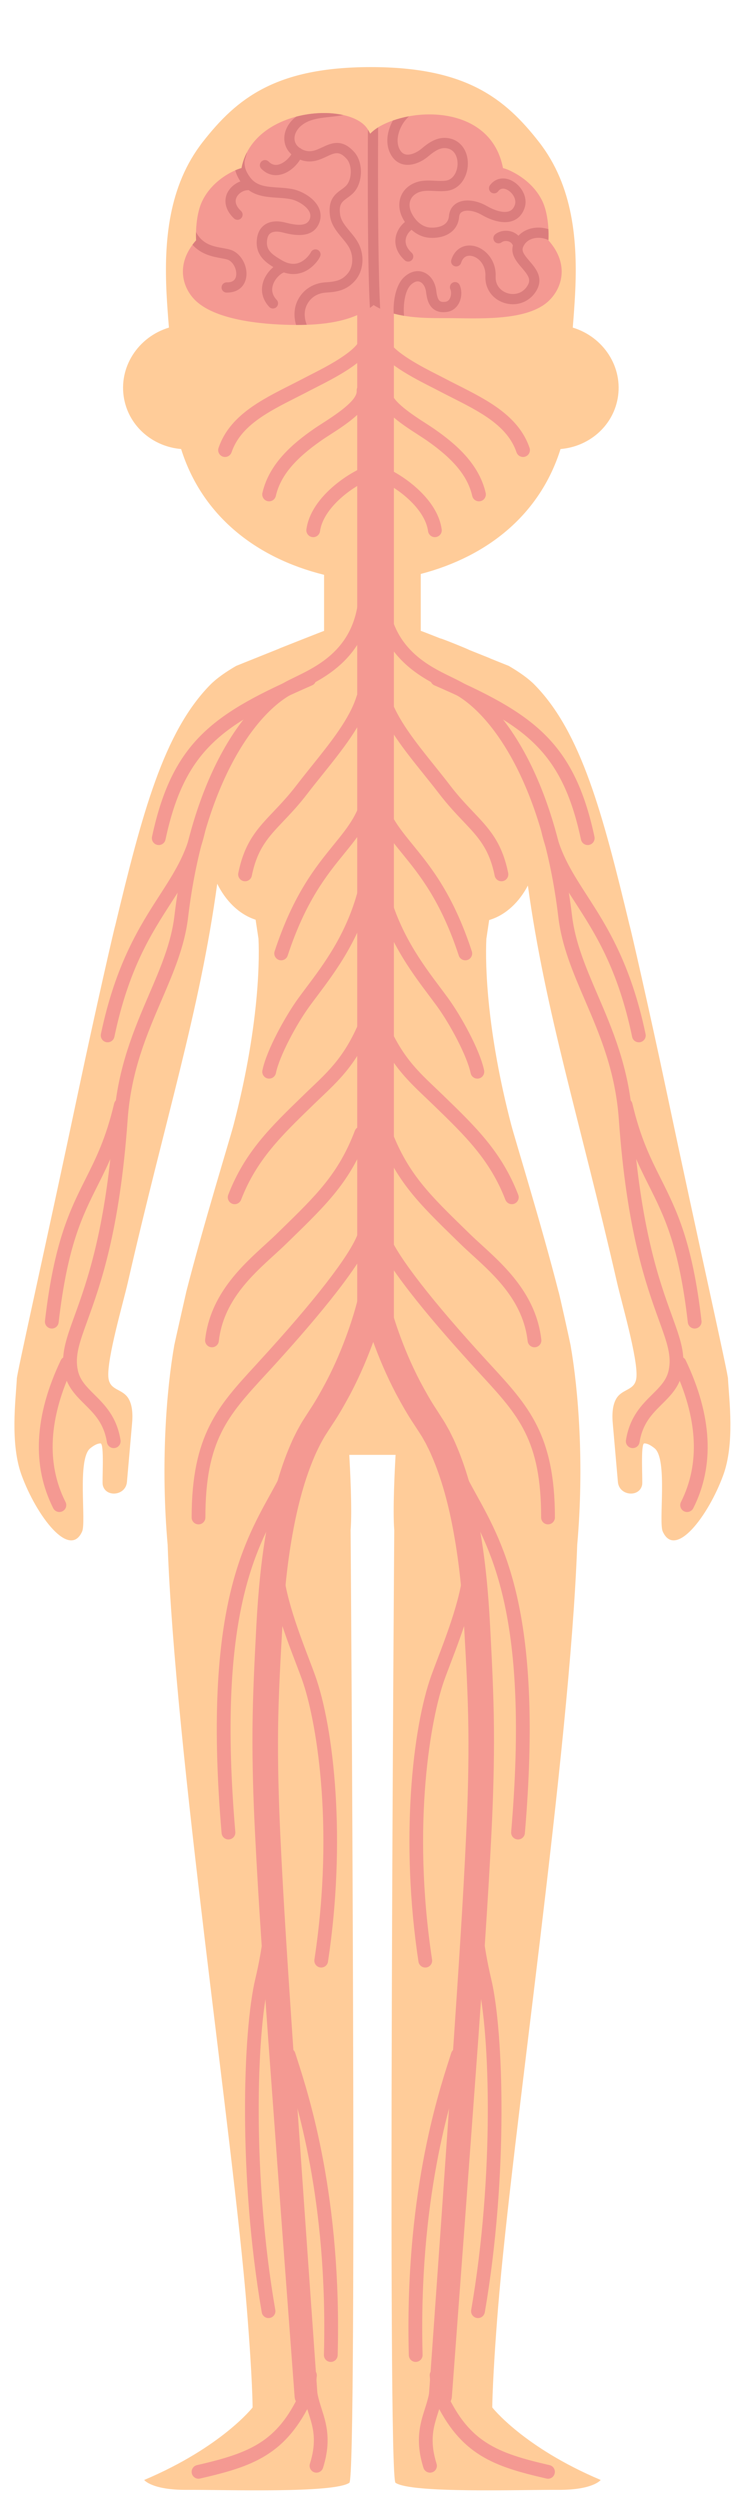 <?xml version="1.0" encoding="UTF-8"?>
<!DOCTYPE svg PUBLIC "-//W3C//DTD SVG 1.1//EN" "http://www.w3.org/Graphics/SVG/1.1/DTD/svg11.dtd">
<!-- Creator: CorelDRAW -->
<svg xmlns="http://www.w3.org/2000/svg" xml:space="preserve" width="64mm" height="214mm" style="shape-rendering:geometricPrecision; text-rendering:geometricPrecision; image-rendering:optimizeQuality; fill-rule:evenodd; clip-rule:evenodd"
viewBox="0 0 64 214"
 xmlns:xlink="http://www.w3.org/1999/xlink">
 <defs>
  <style type="text/css">
   <![CDATA[
    .fil2 {fill:#DB7D7D}
    .fil1 {fill:#F49992}
    .fil0 {fill:#FFCC99}
   ]]>
  </style>
 </defs>
 <g id="Layer_x0020_1">
  <path class="fil0" d="M62.371 118.035c0.092,-0.067 -2.558,-11.794 -5.281,-24.69 -1.446,-6.839 -3.115,-14.116 -3.143,-14.105 -2.304,-9.579 -4.142,-16.556 -8.153,-20.633 -0.522,-0.533 -1.312,-1.087 -2.208,-1.609 0,0 -0.667,-0.269 -1.605,-0.644 0.004,-0.002 0.004,-0.005 0.004,-0.007 -0.543,-0.217 -1.171,-0.469 -1.813,-0.726 -0.021,-0.042 -2.452,-1.022 -2.42,-0.964 -0.97,-0.384 -1.676,-0.659 -1.704,-0.657l0 -4.871c5.789,-1.511 10.234,-5.137 11.977,-10.694 2.396,-0.198 4.441,-1.903 4.89,-4.298 0.501,-2.689 -1.192,-5.294 -3.842,-6.096 0.085,-1.037 0.155,-2.009 0.198,-2.853 0.233,-4.535 -0.155,-9.271 -3.09,-13.03 -2.931,-3.757 -6.287,-6.415 -14.407,-6.415 -8.124,0 -11.476,2.658 -14.408,6.415 -2.935,3.759 -3.325,8.495 -3.093,13.03 0.043,0.844 0.115,1.817 0.2,2.853 -2.653,0.802 -4.343,3.407 -3.842,6.096 0.447,2.396 2.493,4.1 4.886,4.298 1.774,5.645 6.329,9.299 12.248,10.767l0 4.799c-0.025,-0.002 -3.775,1.481 -3.824,1.502 0,0.002 0,0.005 0.004,0.007 -1.87,0.746 -3.715,1.49 -3.715,1.49 -0.899,0.522 -1.686,1.076 -2.212,1.609 -4.01,4.076 -5.847,11.054 -8.151,20.633 -0.028,-0.011 -1.697,7.266 -3.142,14.105 -2.724,12.896 -5.372,24.622 -5.283,24.69 -0.099,1.806 -0.584,5.53 0.408,8.236 1.281,3.488 4.107,7.21 5.185,4.821 0.372,-0.827 -0.444,-6.203 0.696,-7.125 0.324,-0.259 0.623,-0.423 0.883,-0.418 0.337,0.006 0.122,3.213 0.186,3.541 0.213,1.108 1.969,0.964 2.076,-0.242l0.434 -4.952c0.075,-0.748 0.074,-1.829 -0.481,-2.426 -0.574,-0.619 -1.467,-0.531 -1.546,-1.613 -0.116,-1.608 1.277,-6.37 1.664,-8.062 3.244,-14.17 6.161,-23.187 7.664,-34.15 0.699,1.413 1.827,2.606 3.288,3.077l0.247 1.627c0.113,2.383 -0.071,8.015 -2.127,15.909 -0.324,1.243 -2.6,8.601 -4.053,14.283 0,0 -1.002,4.417 -1.03,4.579 -0.69,3.908 -1.173,10.287 -0.573,17.111 0.643,17.843 5.579,50.422 6.785,65.375 0.494,6.103 0.494,8.46 0.494,8.46 0,0 -2.649,3.402 -9.289,6.208 0,0 0.649,0.865 3.645,0.846 3.274,-0.019 12.587,0.309 13.935,-0.606 0.699,-0.473 0.106,-81.55 0.106,-81.55 0.141,-1.691 -0.053,-5.37 -0.113,-6.432 0.011,-0.002 0.018,-0 0.028,-0.003l2.441 0 0.667 0 0.829 0c-0.06,1.058 -0.254,4.742 -0.113,6.435 0,0 -0.593,81.077 0.106,81.55 1.348,0.915 10.661,0.587 13.938,0.606 2.995,0.019 3.644,-0.846 3.644,-0.846 -6.643,-2.806 -9.289,-6.208 -9.289,-6.208 0,0 0,-2.357 0.49,-8.46 1.21,-14.953 6.142,-47.532 6.787,-65.375 0.6,-6.824 0.116,-13.203 -0.575,-17.111 -0.025,-0.157 -0.995,-4.567 -1.027,-4.561 -1.45,-5.684 -3.732,-13.057 -4.057,-14.302 -2.057,-7.894 -2.24,-13.526 -2.124,-15.909l0.24 -1.598c1.454,-0.432 2.593,-1.575 3.316,-2.952 1.506,10.893 4.413,19.893 7.641,33.996 0.388,1.691 1.778,6.454 1.662,8.062 -0.078,1.081 -0.97,0.994 -1.545,1.613 -0.554,0.597 -0.554,1.679 -0.48,2.426l0.434 4.952c0.106,1.206 1.863,1.351 2.078,0.242 0.06,-0.328 -0.152,-3.535 0.183,-3.541 0.261,-0.005 0.561,0.159 0.882,0.418 1.14,0.922 0.325,6.298 0.699,7.125 1.076,2.389 3.905,-1.333 5.182,-4.821 0.995,-2.705 0.508,-6.429 0.409,-8.236z"/>
  <path class="fil0" d="M49.001 115.12c-0.014,0 -0.025,0 -0.025,0 0.014,0 0.018,0 0.025,0z"/>
  <path class="fil0" d="M49.001 115.12c0.018,-0 0.025,-0 0,0l0 0z"/>
  <path class="fil0" d="M14.933 115.12c0,0 -0.014,0 -0.025,0 0.007,0 0.011,0 0.025,0z"/>
  <path class="fil0" d="M14.909 115.12c-0.028,-0 -0.018,-0 -0,0l0 0z"/>
  <path class="fil1" d="M32.174 114.848c-0.868,0 -1.57,-0.703 -1.57,-1.571l0 -96.385c0,-0.868 0.702,-1.571 1.57,-1.571 0.868,-0 1.573,0.703 1.573,1.571l0 96.385c0,0.868 -0.706,1.571 -1.573,1.571z"/>
  <path class="fil1" d="M46.987 20.572c0,0 0.138,-2.041 -0.554,-3.425 -1.051,-2.09 -3.337,-2.801 -3.337,-2.751 -0.998,-5.252 -7.415,-5.323 -10.537,-3.593 -0.321,0.177 -0.6,0.393 -0.843,0.642 -0.063,-0.117 -0.123,-0.236 -0.194,-0.351 -1.443,-2.453 -9.828,-1.95 -10.83,3.301 0,-0.05 -2.286,0.66 -3.334,2.751 -0.695,1.383 -0.554,3.425 -0.554,3.425 -1.863,2.088 -1.15,4.25 0.138,5.327 1.951,1.632 6.085,1.917 8.537,1.917 1.891,-0 4.752,-0.194 6.534,-1.705 1.789,1.169 4.487,1.121 6.297,1.121 2.452,0 6.586,0.3 8.541,-1.332 1.288,-1.078 2,-3.239 0.138,-5.327z"/>
  <path class="fil2" d="M18.934 22.101c0.265,0.046 0.511,0.09 0.642,0.154 0.452,0.215 0.762,0.902 0.642,1.411 -0.081,0.346 -0.346,0.515 -0.79,0.502 -0.243,0.001 -0.441,0.189 -0.445,0.43 -0.007,0.242 0.187,0.442 0.427,0.446 0.018,0 0.028,0 0.046,0 0.836,0 1.439,-0.438 1.612,-1.177 0.219,-0.91 -0.293,-2.01 -1.111,-2.404 -0.24,-0.116 -0.533,-0.167 -0.868,-0.227 -0.822,-0.145 -1.739,-0.311 -2.297,-1.374 -0.011,0.425 0.011,0.707 0.011,0.707 -0.116,0.127 -0.219,0.255 -0.314,0.382 0.762,0.846 1.771,1.028 2.445,1.147z"/>
  <path class="fil2" d="M19.424 16.633c-0.265,0.687 -0.039,1.439 0.624,2.063 0.081,0.08 0.191,0.119 0.3,0.119 0.117,-0 0.233,-0.046 0.318,-0.138 0.166,-0.176 0.159,-0.453 -0.018,-0.619 -0.279,-0.263 -0.579,-0.669 -0.406,-1.108 0.159,-0.406 0.621,-0.662 0.96,-0.667 0.032,-0 0.064,-0.005 0.095,-0.012 0.734,0.539 1.64,0.6 2.459,0.654 0.413,0.027 0.797,0.052 1.168,0.128 0.55,0.114 1.309,0.551 1.573,1.058 0.117,0.23 0.127,0.446 0.025,0.68 -0.272,0.624 -1.175,0.49 -2.106,0.253 -0.681,-0.172 -1.27,-0.111 -1.708,0.176 -0.367,0.242 -0.603,0.633 -0.681,1.131 -0.219,1.377 0.631,2.046 1.393,2.512 -0.36,0.297 -0.691,0.724 -0.861,1.23 -0.258,0.774 -0.078,1.546 0.504,2.174 0.085,0.093 0.205,0.14 0.321,0.14 0.106,-0 0.215,-0.039 0.296,-0.117 0.18,-0.165 0.191,-0.441 0.025,-0.619 -0.367,-0.393 -0.473,-0.831 -0.314,-1.3 0.191,-0.573 0.684,-0.968 0.935,-1.051 0.289,0.098 0.557,0.139 0.804,0.139 0.473,-0.001 0.864,-0.146 1.161,-0.314 0.649,-0.371 1.175,-1.09 1.175,-1.362 0,-0.242 -0.194,-0.438 -0.437,-0.438 -0.183,0 -0.339,0.111 -0.406,0.269 -0.088,0.165 -0.494,0.737 -1.101,0.914 -0.423,0.124 -0.885,0.039 -1.379,-0.251 -0.868,-0.513 -1.397,-0.873 -1.252,-1.788 0.042,-0.256 0.138,-0.431 0.3,-0.536 0.222,-0.147 0.582,-0.168 1.009,-0.059 0.755,0.191 2.519,0.639 3.126,-0.753 0.205,-0.475 0.187,-0.971 -0.053,-1.433 -0.451,-0.874 -1.549,-1.383 -2.173,-1.512 -0.427,-0.089 -0.864,-0.117 -1.288,-0.145 -0.984,-0.064 -1.831,-0.12 -2.388,-0.875 -0.356,-0.486 -0.49,-0.861 -0.473,-1.339 0.004,-0.088 0.067,-0.292 0.109,-0.427 0.039,-0.124 0.078,-0.25 0.095,-0.369 -0.211,0.411 -0.37,0.863 -0.466,1.357 0,-0.016 -0.212,0.041 -0.533,0.182 0.085,0.316 0.226,0.623 0.441,0.946 -0.518,0.192 -0.977,0.606 -1.175,1.109z"/>
  <path class="fil2" d="M26.349 25.991c0.325,-0.569 0.889,-0.906 1.587,-0.947 0.91,-0.054 1.785,-0.177 2.533,-1.078 0.649,-0.781 0.772,-1.987 0.307,-3.003 -0.201,-0.437 -0.508,-0.807 -0.808,-1.165 -0.392,-0.469 -0.758,-0.911 -0.829,-1.437 -0.12,-0.887 0.159,-1.088 0.617,-1.422 0.18,-0.13 0.385,-0.277 0.564,-0.474 0.783,-0.863 0.808,-2.559 0.053,-3.424 -1.072,-1.223 -2.011,-0.785 -2.766,-0.431 -0.561,0.261 -1.041,0.486 -1.662,0.206 -0.039,-0.018 -0.074,-0.037 -0.113,-0.056 -0.042,-0.043 -0.095,-0.079 -0.155,-0.102 -0.003,-0.002 -0.007,-0.002 -0.011,-0.003 -0.236,-0.171 -0.381,-0.392 -0.423,-0.651 -0.063,-0.4 0.123,-0.845 0.501,-1.191 0.667,-0.607 1.591,-0.706 2.572,-0.811 0.367,-0.04 0.741,-0.081 1.104,-0.152 -1.171,-0.263 -2.635,-0.234 -4.032,0.133 -0.077,0.059 -0.159,0.116 -0.233,0.184 -0.596,0.545 -0.885,1.283 -0.776,1.974 0.067,0.416 0.268,0.78 0.586,1.068 -0.25,0.395 -0.691,0.788 -1.132,0.885 -0.307,0.067 -0.575,-0.019 -0.818,-0.264 -0.173,-0.172 -0.448,-0.172 -0.621,-0.001 -0.173,0.171 -0.173,0.448 0,0.62 0.36,0.36 0.78,0.545 1.235,0.545 0.131,0 0.261,-0.015 0.392,-0.044 0.716,-0.156 1.337,-0.716 1.69,-1.284 0.928,0.361 1.669,0.018 2.268,-0.263 0.706,-0.331 1.097,-0.514 1.736,0.214 0.469,0.537 0.448,1.718 -0.042,2.257 -0.12,0.13 -0.268,0.239 -0.427,0.353 -0.518,0.375 -1.164,0.842 -0.974,2.248 0.102,0.776 0.593,1.363 1.023,1.881 0.275,0.328 0.533,0.639 0.684,0.969 0.325,0.705 0.251,1.56 -0.183,2.078 -0.483,0.581 -0.998,0.709 -1.909,0.763 -0.988,0.059 -1.827,0.563 -2.3,1.385 -0.423,0.737 -0.43,1.533 -0.222,2.26 0.039,0 0.078,0.001 0.113,0.001 0.251,-0 0.519,-0.004 0.801,-0.013 -0.19,-0.508 -0.296,-1.18 0.07,-1.811z"/>
  <path class="fil2" d="M32.396 10.908c-0.251,0.156 -0.48,0.333 -0.681,0.538 -0.063,-0.117 -0.123,-0.236 -0.194,-0.351 0,-0.001 0,-0.002 0,-0.004 -0.025,4.907 -0.018,11.782 0.169,15.268 0.109,-0.079 0.219,-0.161 0.321,-0.249 0.176,0.116 0.367,0.217 0.561,0.311 -0.148,-2.71 -0.212,-8.134 -0.176,-15.513z"/>
  <path class="fil2" d="M33.525 13.298c0.265,0.438 0.649,0.712 1.115,0.79 0.741,0.124 1.531,-0.27 2.021,-0.68 0.695,-0.58 1.185,-0.86 1.778,-0.677 0.589,0.182 0.804,0.847 0.758,1.426 -0.046,0.588 -0.378,1.221 -1.002,1.306 -0.293,0.04 -0.607,0.025 -0.938,0.008 -0.586,-0.03 -1.249,-0.063 -1.88,0.251 -0.525,0.26 -0.893,0.669 -1.065,1.183 -0.18,0.544 -0.12,1.163 0.173,1.743 0.064,0.124 0.131,0.242 0.205,0.355 -0.459,0.377 -0.755,0.9 -0.808,1.452 -0.046,0.461 0.057,1.152 0.794,1.823 0.085,0.076 0.191,0.114 0.293,0.114 0.12,0 0.24,-0.048 0.325,-0.143 0.166,-0.178 0.152,-0.456 -0.028,-0.618 -0.37,-0.339 -0.547,-0.717 -0.512,-1.094 0.032,-0.325 0.215,-0.638 0.504,-0.869 0.459,0.414 1.009,0.66 1.591,0.688 0.06,0.003 0.123,0.005 0.183,0.005 1.312,0 2.208,-0.69 2.304,-1.793 0.025,-0.283 0.162,-0.388 0.268,-0.441 0.374,-0.196 1.065,-0.084 1.679,0.272 0.469,0.273 1.672,0.868 2.653,0.501 0.473,-0.175 0.818,-0.55 1.002,-1.083 0.325,-0.938 -0.282,-1.925 -1.058,-2.337 -0.702,-0.375 -1.45,-0.23 -1.898,0.37 -0.144,0.193 -0.106,0.467 0.085,0.613 0.194,0.145 0.469,0.106 0.614,-0.087 0.194,-0.257 0.459,-0.298 0.79,-0.122 0.441,0.235 0.804,0.804 0.642,1.278 -0.099,0.286 -0.258,0.465 -0.483,0.548 -0.515,0.193 -1.323,-0.1 -1.909,-0.438 -0.885,-0.513 -1.877,-0.627 -2.522,-0.291 -0.43,0.224 -0.692,0.63 -0.734,1.143 -0.085,0.982 -1.228,1.004 -1.573,0.988 -0.645,-0.03 -1.249,-0.489 -1.623,-1.228 -0.187,-0.37 -0.229,-0.751 -0.123,-1.071 0.095,-0.288 0.31,-0.521 0.621,-0.675 0.43,-0.212 0.924,-0.188 1.45,-0.161 0.356,0.018 0.723,0.036 1.101,-0.015 1.104,-0.151 1.679,-1.165 1.757,-2.103 0.092,-1.115 -0.462,-2.054 -1.376,-2.334 -1.161,-0.358 -2.06,0.393 -2.596,0.842 -0.353,0.294 -0.893,0.558 -1.316,0.488 -0.212,-0.036 -0.378,-0.16 -0.511,-0.378 -0.437,-0.73 -0.123,-1.704 0.275,-2.316 0.148,-0.226 0.318,-0.418 0.49,-0.576 -0.483,0.089 -0.949,0.213 -1.383,0.365 -0.469,0.852 -0.716,2.009 -0.131,2.979z"/>
  <path class="fil2" d="M35.197 24.384c0.187,-0.18 0.469,-0.372 0.758,-0.269 0.282,0.101 0.497,0.449 0.55,0.884 0.064,0.53 0.187,1.118 0.646,1.464 0.303,0.229 0.695,0.306 1.171,0.231 0.416,-0.066 0.762,-0.319 0.981,-0.711 0.258,-0.473 0.293,-1.091 0.085,-1.575 -0.095,-0.222 -0.356,-0.325 -0.575,-0.229 -0.222,0.096 -0.325,0.353 -0.229,0.575 0.099,0.233 0.078,0.572 -0.049,0.806 -0.085,0.154 -0.201,0.244 -0.349,0.267 -0.229,0.037 -0.399,0.015 -0.504,-0.065 -0.198,-0.15 -0.268,-0.568 -0.303,-0.869 -0.091,-0.775 -0.522,-1.391 -1.129,-1.606 -0.543,-0.195 -1.15,-0.027 -1.658,0.464 -0.649,0.623 -0.921,1.913 -0.864,3.088 0.293,0.077 0.589,0.14 0.889,0.19 -0.092,-0.989 0.088,-2.174 0.582,-2.648z"/>
  <path class="fil2" d="M45.692 19.516c-0.515,0.086 -0.953,0.319 -1.274,0.661 -0.152,-0.147 -0.332,-0.262 -0.536,-0.335 -0.49,-0.172 -1.058,-0.093 -1.439,0.202 -0.194,0.147 -0.229,0.422 -0.081,0.614 0.145,0.193 0.42,0.229 0.614,0.082 0.148,-0.114 0.406,-0.143 0.614,-0.07 0.169,0.059 0.286,0.176 0.353,0.341 -0.208,0.783 0.325,1.401 0.758,1.905 0.603,0.701 0.815,1.04 0.469,1.575 -0.455,0.702 -1.2,0.763 -1.704,0.601 -0.508,-0.164 -1.037,-0.623 -1.002,-1.423 0.067,-1.419 -0.924,-2.45 -1.919,-2.627 -0.864,-0.155 -1.602,0.315 -1.877,1.195 -0.074,0.231 0.053,0.477 0.286,0.549 0.23,0.073 0.476,-0.055 0.55,-0.286 0.194,-0.621 0.638,-0.64 0.885,-0.595 0.625,0.111 1.245,0.786 1.199,1.723 -0.049,1.065 0.582,1.968 1.609,2.298 0.247,0.079 0.497,0.117 0.744,0.117 0.78,-0 1.517,-0.388 1.962,-1.077 0.737,-1.139 0,-1.996 -0.54,-2.622 -0.473,-0.551 -0.681,-0.847 -0.554,-1.18 0.226,-0.57 0.737,-0.736 1.026,-0.784 0.388,-0.065 0.797,0.002 1.15,0.168 0.007,-0.091 0.021,-0.453 -0.004,-0.936 -0.413,-0.128 -0.857,-0.168 -1.291,-0.096z"/>
  <path class="fil1" d="M33.197 110.681c0,0 -0.021,0.101 -0.06,0.298 -0.042,0.19 -0.109,0.468 -0.201,0.825 -0.187,0.713 -0.483,1.745 -0.946,3.026 -0.466,1.28 -1.09,2.816 -1.979,4.5 -0.452,0.837 -0.945,1.724 -1.545,2.615 -0.138,0.213 -0.279,0.428 -0.42,0.646 -0.07,0.111 -0.141,0.223 -0.215,0.336 -0.07,0.113 -0.116,0.208 -0.18,0.313l-0.173 0.31 -0.173 0.343c-0.116,0.228 -0.226,0.465 -0.332,0.711 -0.85,1.95 -1.475,4.258 -1.916,6.749 -0.452,2.491 -0.713,5.172 -0.871,7.96 -0.159,2.829 -0.325,5.722 -0.36,8.662 -0.035,2.939 0.046,5.931 0.183,8.933 0.275,6.004 0.691,12.02 1.065,17.658 0.392,5.639 0.758,10.903 1.072,15.414 0.635,9.023 1.058,15.039 1.058,15.039 0.039,0.542 -0.37,1.013 -0.914,1.051 -0.54,0.038 -1.012,-0.366 -1.048,-0.908 0,0 -0.448,-6.014 -1.122,-15.035 -0.328,-4.512 -0.716,-9.775 -1.129,-15.415 -0.399,-5.643 -0.836,-11.658 -1.136,-17.703 -0.155,-3.021 -0.247,-6.06 -0.222,-9.058 0.025,-2.997 0.183,-5.939 0.328,-8.755 0.152,-2.856 0.409,-5.625 0.871,-8.237 0.452,-2.611 1.094,-5.073 2.043,-7.274 0.117,-0.276 0.236,-0.546 0.374,-0.811 0.067,-0.133 0.131,-0.265 0.198,-0.397 0.074,-0.135 0.148,-0.269 0.222,-0.401 0.074,-0.129 0.152,-0.275 0.222,-0.387 0.074,-0.113 0.145,-0.225 0.215,-0.337 0.145,-0.226 0.289,-0.448 0.43,-0.668 0.547,-0.823 1.002,-1.65 1.418,-2.43 0.822,-1.571 1.401,-3.014 1.831,-4.214 0.43,-1.202 0.702,-2.167 0.868,-2.821 0.085,-0.328 0.141,-0.578 0.176,-0.744 0.035,-0.161 0.053,-0.244 0.053,-0.244l0.004 -0.029c0.134,-0.637 0.755,-1.048 1.393,-0.917 0.635,0.131 1.048,0.754 0.917,1.392l-0.004 0.005z"/>
  <path class="fil1" d="M27.52 168.414c-0.028,0 -0.057,-0.003 -0.088,-0.007 -0.321,-0.049 -0.543,-0.349 -0.494,-0.671 1.771,-11.682 0.085,-20.773 -1.055,-23.948 -0.134,-0.381 -0.307,-0.834 -0.501,-1.339 -1.037,-2.714 -2.603,-6.817 -2.223,-9.287 0.049,-0.322 0.349,-0.542 0.67,-0.493 0.325,0.049 0.543,0.35 0.494,0.672 -0.332,2.163 1.228,6.247 2.159,8.688 0.198,0.513 0.37,0.974 0.511,1.361 1.633,4.556 2.678,14.174 1.108,24.522 -0.042,0.292 -0.293,0.501 -0.582,0.501z"/>
  <path class="fil1" d="M23.005 198.418c-0.282,0 -0.529,-0.202 -0.579,-0.489 -2.018,-11.668 -1.619,-24.069 -0.554,-28.535 1.376,-5.767 1.016,-10.764 0.78,-14.069l-0.053 -0.728c-0.021,-0.325 0.222,-0.606 0.547,-0.628 0.328,-0.026 0.607,0.223 0.628,0.547l0.053 0.724c0.243,3.378 0.607,8.484 -0.808,14.427 -1.041,4.367 -1.425,16.548 0.568,28.06 0.057,0.321 -0.159,0.626 -0.48,0.682 -0.035,0.006 -0.067,0.008 -0.102,0.008z"/>
  <path class="fil1" d="M17.008 130.481c-0.325,0 -0.589,-0.264 -0.589,-0.589 0,-7.075 2.289,-9.564 5.457,-13.008l0.363 -0.399c4.667,-5.088 7.645,-8.92 8.386,-10.793 0.12,-0.302 0.462,-0.452 0.765,-0.331 0.303,0.12 0.452,0.462 0.332,0.764 -1.016,2.568 -5.246,7.484 -8.611,11.157l-0.37 0.4c-3.207,3.489 -5.144,5.595 -5.144,12.211 0,0.325 -0.265,0.589 -0.589,0.589z"/>
  <path class="fil1" d="M28.342 202.172c-0.007,0 -0.011,0 -0.018,-0 -0.325,-0.009 -0.582,-0.279 -0.572,-0.605 0.356,-13.265 -2.392,-21.795 -3.429,-25.006l-0.152 -0.481c-0.099,-0.31 0.07,-0.641 0.381,-0.74 0.31,-0.098 0.642,0.073 0.741,0.384l0.152 0.476c1.051,3.264 3.845,11.932 3.485,25.399 -0.011,0.32 -0.272,0.574 -0.589,0.574z"/>
  <path class="fil1" d="M24.091 82.201c-0.064,0 -0.124,-0.009 -0.184,-0.03 -0.31,-0.102 -0.48,-0.435 -0.378,-0.744 1.602,-4.871 3.51,-7.213 5.041,-9.096 1.316,-1.617 2.268,-2.784 2.625,-4.952 0.053,-0.321 0.356,-0.539 0.677,-0.486 0.321,0.053 0.536,0.356 0.487,0.677 -0.409,2.478 -1.552,3.881 -2.875,5.506 -1.471,1.806 -3.302,4.056 -4.837,8.72 -0.081,0.248 -0.31,0.405 -0.557,0.405z"/>
  <path class="fil1" d="M23.058 92.326c-0.039,0 -0.078,-0.004 -0.12,-0.012 -0.317,-0.066 -0.522,-0.378 -0.455,-0.697 0.37,-1.793 2.039,-4.753 3.097,-6.201 0.198,-0.271 0.409,-0.55 0.625,-0.84 1.612,-2.143 3.612,-4.811 4.569,-8.779 0.078,-0.317 0.395,-0.51 0.713,-0.435 0.314,0.076 0.508,0.394 0.434,0.711 -1.016,4.205 -3.097,6.98 -4.77,9.21 -0.215,0.286 -0.423,0.562 -0.617,0.829 -1.125,1.535 -2.593,4.272 -2.896,5.744 -0.06,0.278 -0.303,0.469 -0.578,0.469z"/>
  <path class="fil1" d="M20.105 103.074c-0.071,0 -0.141,-0.013 -0.212,-0.04 -0.303,-0.117 -0.455,-0.459 -0.339,-0.762 1.415,-3.657 3.619,-5.79 6.41,-8.491l0.134 -0.131c0.201,-0.197 0.402,-0.387 0.6,-0.575 1.771,-1.686 3.302,-3.142 4.65,-7.115 0.106,-0.308 0.441,-0.473 0.748,-0.368 0.31,0.104 0.473,0.439 0.37,0.747 -1.443,4.248 -3.073,5.797 -4.957,7.59 -0.194,0.185 -0.392,0.374 -0.593,0.568l-0.134 0.131c-2.685,2.6 -4.808,4.654 -6.128,8.07 -0.092,0.234 -0.314,0.377 -0.55,0.377z"/>
  <path class="fil1" d="M18.161 115.323c-0.021,0 -0.042,-0.001 -0.067,-0.004 -0.321,-0.036 -0.554,-0.328 -0.519,-0.652 0.434,-3.84 3.133,-6.298 5.101,-8.094 0.356,-0.325 0.695,-0.633 1.002,-0.932l0.339 -0.33c3.108,-3.025 4.985,-4.851 6.385,-8.522 0.117,-0.304 0.455,-0.457 0.762,-0.34 0.303,0.116 0.455,0.457 0.339,0.761 -1.496,3.913 -3.44,5.808 -6.664,8.945l-0.339 0.329c-0.314,0.307 -0.663,0.625 -1.03,0.959 -1.933,1.762 -4.339,3.955 -4.724,7.356 -0.035,0.301 -0.289,0.523 -0.586,0.523z"/>
  <path class="fil1" d="M9.745 123.952c-0.284,0 -0.535,-0.206 -0.582,-0.496 -0.259,-1.616 -1.067,-2.419 -1.923,-3.268 -0.719,-0.714 -1.463,-1.452 -1.719,-2.63 -0.346,-1.588 0.135,-2.915 0.863,-4.922 1.079,-2.977 2.709,-7.475 3.38,-16.903 0.308,-4.333 1.741,-7.666 3.004,-10.607 0.979,-2.278 1.905,-4.429 2.176,-6.731 1.401,-11.729 5.835,-18.038 9.521,-20.03 0.222,-0.121 0.483,-0.248 0.772,-0.388 2.198,-1.067 5.518,-2.68 5.518,-7.742 0,-0.325 0.265,-0.589 0.589,-0.589 0.328,-0 0.589,0.264 0.589,0.589 0,5.8 -4.022,7.753 -6.181,8.802 -0.272,0.132 -0.519,0.251 -0.727,0.365 -3.27,1.767 -7.564,7.838 -8.911,19.133 -0.293,2.471 -1.252,4.699 -2.265,7.057 -1.286,2.994 -2.617,6.091 -2.911,10.226 -0.682,9.592 -2.347,14.183 -3.447,17.221 -0.681,1.879 -1.093,3.014 -0.819,4.27 0.182,0.838 0.745,1.397 1.397,2.044 0.908,0.901 1.938,1.922 2.257,3.918 0.051,0.321 -0.167,0.623 -0.489,0.675 -0.031,0.005 -0.063,0.007 -0.094,0.007z"/>
  <path class="fil1" d="M19.283 39.116c-0.064,0 -0.127,-0.01 -0.191,-0.031 -0.31,-0.106 -0.473,-0.44 -0.367,-0.748 0.931,-2.735 3.598,-4.083 6.181,-5.386 0.409,-0.208 0.822,-0.417 1.231,-0.632 0.148,-0.079 0.332,-0.172 0.536,-0.276 1.154,-0.584 3.852,-1.952 4.18,-3.041 0.05,-0.154 0.035,-0.276 -0.039,-0.408 -0.159,-0.284 -0.057,-0.643 0.226,-0.802 0.286,-0.159 0.645,-0.059 0.804,0.226 0.229,0.41 0.279,0.869 0.138,1.327 -0.441,1.448 -2.695,2.695 -4.777,3.749 -0.198,0.101 -0.374,0.191 -0.522,0.267 -0.413,0.218 -0.833,0.43 -1.249,0.641 -2.476,1.252 -4.819,2.436 -5.595,4.715 -0.085,0.245 -0.314,0.399 -0.557,0.399z"/>
  <path class="fil1" d="M23.058 42.913c-0.042,0 -0.088,-0.004 -0.131,-0.015 -0.317,-0.072 -0.515,-0.388 -0.445,-0.706 0.582,-2.543 2.649,-4.255 4.385,-5.463 0.212,-0.148 0.473,-0.316 0.758,-0.499 1.048,-0.675 2.999,-1.932 2.935,-2.771 -0.021,-0.325 0.222,-0.606 0.547,-0.63 0.325,-0.026 0.607,0.221 0.631,0.545 0.109,1.536 -1.962,2.871 -3.475,3.846 -0.272,0.176 -0.522,0.335 -0.723,0.477 -2.321,1.614 -3.524,3.082 -3.909,4.759 -0.064,0.273 -0.307,0.458 -0.575,0.457z"/>
  <path class="fil1" d="M26.836 45.979c-0.028,0 -0.053,-0.002 -0.081,-0.006 -0.321,-0.044 -0.547,-0.341 -0.504,-0.663 0.307,-2.261 2.589,-4.17 4.452,-5.118 0.289,-0.146 0.646,-0.033 0.794,0.258 0.148,0.29 0.032,0.644 -0.258,0.793 -1.736,0.884 -3.588,2.534 -3.821,4.227 -0.039,0.296 -0.293,0.51 -0.582,0.51z"/>
  <path class="fil1" d="M9.224 89.218c-0.04,0 -0.081,-0.004 -0.122,-0.013 -0.318,-0.067 -0.522,-0.379 -0.456,-0.697 1.269,-6.047 3.353,-9.277 5.028,-11.872 1.213,-1.882 2.264,-3.507 2.758,-5.756 0.067,-0.318 0.381,-0.521 0.702,-0.449 0.318,0.07 0.519,0.384 0.448,0.702 -0.54,2.455 -1.64,4.163 -2.917,6.141 -1.707,2.644 -3.642,5.642 -4.865,11.474 -0.058,0.278 -0.304,0.469 -0.576,0.469z"/>
  <path class="fil1" d="M13.602 72.333c-0.041,0 -0.082,-0.004 -0.124,-0.013 -0.318,-0.068 -0.521,-0.381 -0.453,-0.699 1.763,-8.246 5.39,-10.61 13.243,-14.038 0.3,-0.13 0.645,0.006 0.776,0.304 0.131,0.298 -0.007,0.645 -0.303,0.776 -7.634,3.331 -10.908,5.458 -12.563,13.204 -0.059,0.277 -0.304,0.466 -0.575,0.466z"/>
  <path class="fil1" d="M5.087 129.423c-0.215,0 -0.423,-0.118 -0.526,-0.324 -1.838,-3.642 -1.621,-7.902 0.644,-12.662 0.14,-0.294 0.492,-0.418 0.785,-0.279 0.294,0.14 0.419,0.491 0.279,0.785 -2.101,4.414 -2.321,8.325 -0.655,11.625 0.146,0.29 0.03,0.645 -0.261,0.791 -0.085,0.043 -0.176,0.063 -0.265,0.063z"/>
  <path class="fil1" d="M19.572 157.452c-0.303,0 -0.557,-0.232 -0.586,-0.539 -1.584,-18.586 1.732,-24.591 4.156,-28.977 0.801,-1.45 1.492,-2.701 1.891,-4.181 0.085,-0.315 0.406,-0.501 0.723,-0.416 0.314,0.084 0.497,0.408 0.416,0.722 -0.437,1.617 -1.196,2.991 -2,4.444 -2.346,4.253 -5.563,10.078 -4.011,28.307 0.028,0.324 -0.212,0.609 -0.536,0.637 -0.018,0.001 -0.035,0.002 -0.053,0.002z"/>
  <path class="fil1" d="M17.008 212.169c-0.268,0 -0.512,-0.185 -0.575,-0.458 -0.074,-0.317 0.127,-0.633 0.445,-0.706 4.53,-1.039 6.879,-1.985 8.812,-6.163 0.138,-0.295 0.487,-0.422 0.783,-0.287 0.296,0.137 0.423,0.487 0.286,0.782 -2.229,4.811 -5.122,5.785 -9.62,6.816 -0.042,0.011 -0.088,0.015 -0.13,0.015z"/>
  <path class="fil1" d="M27.115 211.651c-0.06,0 -0.12,-0.009 -0.176,-0.027 -0.31,-0.097 -0.483,-0.428 -0.388,-0.738 0.628,-2 0.265,-3.136 -0.12,-4.341 -0.303,-0.951 -0.614,-1.934 -0.462,-3.297 0.035,-0.324 0.328,-0.554 0.649,-0.52 0.325,0.036 0.557,0.327 0.522,0.651 -0.123,1.114 0.138,1.937 0.416,2.808 0.402,1.264 0.857,2.696 0.12,5.05 -0.077,0.252 -0.31,0.413 -0.561,0.413z"/>
  <path class="fil1" d="M4.439 113.719c-0.022,0 -0.045,-0.001 -0.068,-0.004 -0.323,-0.038 -0.555,-0.33 -0.518,-0.653 0.785,-6.784 2.148,-9.5 3.466,-12.126 0.902,-1.798 1.755,-3.497 2.458,-6.472 0.075,-0.317 0.392,-0.513 0.709,-0.438 0.317,0.075 0.513,0.393 0.438,0.709 -0.735,3.11 -1.659,4.95 -2.552,6.73 -1.331,2.651 -2.588,5.155 -3.349,11.733 -0.035,0.3 -0.29,0.521 -0.585,0.521z"/>
  <path class="fil1" d="M44.81 39.116c-0.243,0 -0.473,-0.154 -0.557,-0.399 -0.776,-2.28 -3.115,-3.463 -5.595,-4.715 -0.416,-0.211 -0.836,-0.423 -1.249,-0.641 -0.144,-0.077 -0.321,-0.166 -0.522,-0.267 -2.078,-1.055 -4.336,-2.301 -4.777,-3.749 -0.138,-0.458 -0.092,-0.917 0.141,-1.328 0.159,-0.284 0.518,-0.385 0.801,-0.226 0.286,0.159 0.385,0.519 0.226,0.803 -0.074,0.132 -0.085,0.254 -0.039,0.408 0.332,1.088 3.03,2.457 4.18,3.041 0.208,0.104 0.388,0.197 0.54,0.276 0.406,0.215 0.819,0.424 1.231,0.631 2.579,1.304 5.246,2.652 6.181,5.387 0.102,0.308 -0.06,0.643 -0.37,0.748 -0.06,0.021 -0.127,0.031 -0.191,0.031z"/>
  <path class="fil1" d="M41.035 42.913c-0.268,0 -0.512,-0.185 -0.575,-0.458 -0.381,-1.676 -1.587,-3.144 -3.905,-4.758 -0.205,-0.141 -0.452,-0.301 -0.723,-0.476 -1.513,-0.975 -3.588,-2.311 -3.475,-3.846 0.025,-0.325 0.307,-0.57 0.628,-0.545 0.325,0.023 0.572,0.305 0.547,0.63 -0.06,0.839 1.891,2.096 2.939,2.771 0.286,0.183 0.543,0.351 0.755,0.499 1.736,1.208 3.803,2.921 4.385,5.463 0.071,0.317 -0.127,0.633 -0.445,0.705 -0.042,0.011 -0.088,0.015 -0.131,0.015z"/>
  <path class="fil1" d="M37.261 45.979c-0.293,0 -0.543,-0.214 -0.586,-0.51 -0.229,-1.693 -2.081,-3.342 -3.817,-4.227 -0.293,-0.148 -0.406,-0.502 -0.258,-0.793 0.145,-0.29 0.501,-0.404 0.79,-0.258 1.863,0.949 4.145,2.858 4.452,5.118 0.046,0.323 -0.18,0.619 -0.504,0.663 -0.025,0.004 -0.053,0.006 -0.077,0.006z"/>
  <path class="fil1" d="M20.994 75.433c-0.039,0 -0.078,-0.004 -0.117,-0.012 -0.321,-0.065 -0.526,-0.376 -0.459,-0.695 0.54,-2.651 1.63,-3.8 3.013,-5.255 0.589,-0.622 1.26,-1.326 1.962,-2.243 0.427,-0.554 0.875,-1.114 1.326,-1.677 1.595,-1.986 3.246,-4.041 3.835,-5.966 0.095,-0.311 0.423,-0.486 0.734,-0.391 0.314,0.095 0.487,0.425 0.392,0.736 -0.652,2.142 -2.378,4.286 -4.039,6.359 -0.448,0.556 -0.893,1.108 -1.312,1.656 -0.737,0.967 -1.432,1.695 -2.042,2.338 -1.302,1.37 -2.24,2.36 -2.713,4.68 -0.056,0.279 -0.303,0.471 -0.578,0.471z"/>
  <path class="fil1" d="M33.073 110.231c0,0 0.018,0.083 0.049,0.245 0.035,0.166 0.095,0.416 0.176,0.744 0.17,0.655 0.441,1.62 0.868,2.821 0.43,1.2 1.012,2.642 1.831,4.214 0.42,0.78 0.871,1.607 1.422,2.43 0.141,0.22 0.282,0.443 0.427,0.668 0.074,0.111 0.145,0.224 0.215,0.337 0.071,0.111 0.148,0.258 0.222,0.387 0.074,0.133 0.148,0.267 0.226,0.401 0.064,0.132 0.131,0.264 0.194,0.397 0.138,0.265 0.261,0.536 0.377,0.811 0.949,2.201 1.591,4.663 2.043,7.274 0.462,2.612 0.72,5.382 0.868,8.237 0.148,2.816 0.303,5.758 0.328,8.755 0.025,2.998 -0.067,6.036 -0.219,9.058 -0.303,6.045 -0.741,12.06 -1.136,17.703 -0.416,5.64 -0.801,10.903 -1.132,15.415 -0.67,9.021 -1.118,15.035 -1.118,15.035 -0.042,0.542 -0.515,0.949 -1.055,0.908 -0.543,-0.041 -0.949,-0.508 -0.91,-1.051 0,0 0.423,-6.015 1.062,-15.039 0.314,-4.512 0.677,-9.775 1.069,-15.414 0.378,-5.637 0.79,-11.654 1.065,-17.658 0.141,-3.002 0.219,-5.994 0.183,-8.933 -0.035,-2.94 -0.201,-5.833 -0.36,-8.662 -0.155,-2.788 -0.42,-5.469 -0.871,-7.96 -0.437,-2.491 -1.062,-4.798 -1.916,-6.749 -0.102,-0.245 -0.212,-0.483 -0.332,-0.711l-0.169 -0.343 -0.176 -0.31c-0.064,-0.105 -0.106,-0.2 -0.18,-0.313 -0.074,-0.113 -0.145,-0.225 -0.215,-0.336 -0.141,-0.218 -0.282,-0.434 -0.42,-0.646 -0.6,-0.891 -1.09,-1.778 -1.545,-2.615 -0.885,-1.684 -1.513,-3.22 -1.979,-4.5 -0.462,-1.282 -0.758,-2.313 -0.942,-3.026 -0.095,-0.357 -0.159,-0.635 -0.201,-0.825 -0.042,-0.197 -0.064,-0.298 -0.064,-0.298 -0.134,-0.637 0.275,-1.262 0.91,-1.396 0.639,-0.134 1.263,0.274 1.397,0.911l0 0.005 0.007 0.029z"/>
  <path class="fil1" d="M36.435 168.414c-0.286,0 -0.536,-0.209 -0.582,-0.501 -1.57,-10.349 -0.526,-19.966 1.108,-24.522 0.141,-0.387 0.318,-0.848 0.512,-1.361 0.931,-2.441 2.491,-6.525 2.159,-8.688 -0.049,-0.321 0.173,-0.622 0.494,-0.672 0.318,-0.048 0.621,0.171 0.67,0.493 0.381,2.47 -1.185,6.573 -2.222,9.287 -0.191,0.505 -0.367,0.958 -0.501,1.339 -1.139,3.175 -2.826,12.266 -1.055,23.948 0.049,0.321 -0.173,0.622 -0.494,0.671 -0.028,0.004 -0.06,0.007 -0.088,0.007z"/>
  <path class="fil1" d="M40.951 198.418c-0.032,0 -0.067,-0.003 -0.102,-0.008 -0.321,-0.056 -0.533,-0.361 -0.48,-0.682 1.993,-11.513 1.612,-23.693 0.572,-28.06 -1.418,-5.944 -1.051,-11.049 -0.811,-14.427l0.053 -0.724c0.021,-0.325 0.307,-0.572 0.628,-0.547 0.325,0.022 0.568,0.303 0.547,0.628l-0.049 0.728c-0.24,3.306 -0.596,8.302 0.776,14.069 1.065,4.465 1.468,16.866 -0.55,28.535 -0.053,0.286 -0.3,0.489 -0.582,0.489z"/>
  <path class="fil1" d="M46.952 130.481c-0.328,0 -0.589,-0.264 -0.589,-0.589 0,-6.616 -1.937,-8.722 -5.147,-12.211l-0.367 -0.4c-3.369,-3.672 -7.595,-8.588 -8.611,-11.157 -0.12,-0.303 0.028,-0.644 0.332,-0.764 0.303,-0.12 0.642,0.029 0.762,0.331 0.741,1.873 3.718,5.706 8.386,10.793l0.367 0.399c3.168,3.445 5.457,5.933 5.457,13.008 0,0.325 -0.265,0.589 -0.589,0.589z"/>
  <path class="fil1" d="M35.613 202.172c-0.318,0 -0.579,-0.254 -0.586,-0.574 -0.363,-13.466 2.431,-22.135 3.482,-25.399l0.152 -0.476c0.099,-0.31 0.434,-0.482 0.741,-0.384 0.311,0.099 0.483,0.43 0.385,0.74l-0.155 0.481c-1.034,3.211 -3.782,11.741 -3.426,25.006 0.007,0.325 -0.251,0.596 -0.575,0.605 -0.007,0 -0.011,0 -0.018,0z"/>
  <path class="fil1" d="M39.868 82.201c-0.247,0 -0.48,-0.157 -0.561,-0.405 -1.531,-4.664 -3.365,-6.913 -4.837,-8.72 -1.323,-1.625 -2.466,-3.028 -2.872,-5.506 -0.053,-0.321 0.166,-0.624 0.487,-0.677 0.321,-0.052 0.624,0.165 0.677,0.486 0.353,2.168 1.305,3.336 2.621,4.952 1.535,1.882 3.443,4.225 5.041,9.096 0.102,0.309 -0.067,0.642 -0.374,0.744 -0.06,0.02 -0.123,0.03 -0.183,0.03z"/>
  <path class="fil1" d="M40.898 92.326c-0.275,0 -0.519,-0.192 -0.575,-0.469 -0.307,-1.472 -1.774,-4.209 -2.896,-5.744 -0.198,-0.268 -0.406,-0.544 -0.617,-0.83 -1.676,-2.23 -3.757,-5.005 -4.77,-9.209 -0.077,-0.317 0.116,-0.635 0.434,-0.711 0.314,-0.076 0.635,0.118 0.709,0.435 0.956,3.968 2.96,6.635 4.569,8.778 0.215,0.29 0.427,0.57 0.624,0.841 1.062,1.448 2.727,4.408 3.101,6.201 0.064,0.319 -0.141,0.631 -0.459,0.697 -0.039,0.009 -0.081,0.012 -0.12,0.012z"/>
  <path class="fil1" d="M43.85 103.074c-0.236,0 -0.459,-0.143 -0.55,-0.377 -1.319,-3.415 -3.44,-5.469 -6.124,-8.069l-0.138 -0.132c-0.201,-0.194 -0.399,-0.382 -0.593,-0.568 -1.884,-1.793 -3.51,-3.342 -4.953,-7.59 -0.106,-0.308 0.06,-0.643 0.367,-0.747 0.311,-0.105 0.642,0.06 0.748,0.368 1.348,3.973 2.879,5.429 4.65,7.115 0.198,0.188 0.399,0.379 0.6,0.575l0.138 0.132c2.79,2.701 4.992,4.834 6.406,8.491 0.117,0.303 -0.035,0.645 -0.339,0.762 -0.067,0.027 -0.141,0.04 -0.212,0.04z"/>
  <path class="fil1" d="M45.794 115.323c-0.296,0 -0.55,-0.222 -0.586,-0.523 -0.384,-3.4 -2.79,-5.593 -4.724,-7.355 -0.367,-0.334 -0.716,-0.652 -1.03,-0.959l-0.339 -0.33c-3.221,-3.138 -5.168,-5.032 -6.664,-8.945 -0.116,-0.304 0.039,-0.644 0.342,-0.761 0.303,-0.117 0.642,0.036 0.758,0.34 1.404,3.671 3.277,5.497 6.385,8.522l0.339 0.33c0.307,0.298 0.645,0.607 1.002,0.932 1.969,1.795 4.667,4.254 5.101,8.093 0.039,0.323 -0.194,0.615 -0.519,0.652 -0.021,0.003 -0.046,0.004 -0.067,0.004z"/>
  <path class="fil1" d="M54.212 123.952c-0.032,0 -0.064,-0.003 -0.095,-0.007 -0.321,-0.052 -0.54,-0.354 -0.487,-0.675 0.321,-1.996 1.348,-3.017 2.258,-3.918 0.653,-0.647 1.214,-1.206 1.397,-2.044 0.275,-1.256 -0.138,-2.391 -0.819,-4.271 -1.101,-3.038 -2.766,-7.629 -3.447,-17.221 -0.296,-4.135 -1.626,-7.231 -2.914,-10.226 -1.012,-2.359 -1.968,-4.586 -2.265,-7.057 -1.344,-11.295 -5.641,-17.366 -8.908,-19.133 -0.212,-0.114 -0.459,-0.233 -0.727,-0.365 -2.162,-1.05 -6.184,-3.002 -6.184,-8.802 0,-0.325 0.265,-0.589 0.589,-0.589 0.325,-0 0.589,0.264 0.589,0.589 0,5.062 3.32,6.675 5.521,7.742 0.286,0.14 0.547,0.267 0.773,0.388 3.683,1.992 8.117,8.3 9.518,20.03 0.275,2.302 1.2,4.454 2.177,6.731 1.267,2.941 2.699,6.274 3.006,10.607 0.67,9.428 2.3,13.927 3.38,16.903 0.727,2.008 1.206,3.334 0.861,4.923 -0.254,1.178 -0.998,1.916 -1.718,2.63 -0.854,0.849 -1.665,1.652 -1.923,3.268 -0.046,0.29 -0.296,0.496 -0.582,0.496z"/>
  <path class="fil1" d="M54.734 89.218c-0.275,0 -0.519,-0.191 -0.575,-0.469 -1.224,-5.833 -3.161,-8.83 -4.865,-11.475 -1.277,-1.978 -2.381,-3.686 -2.921,-6.141 -0.067,-0.318 0.134,-0.632 0.452,-0.702 0.318,-0.071 0.631,0.131 0.702,0.449 0.494,2.248 1.542,3.873 2.755,5.756 1.676,2.595 3.761,5.825 5.027,11.872 0.067,0.318 -0.134,0.63 -0.455,0.697 -0.039,0.009 -0.081,0.013 -0.12,0.013z"/>
  <path class="fil1" d="M50.356 72.333c-0.275,0 -0.519,-0.189 -0.579,-0.466 -1.654,-7.746 -4.928,-9.873 -12.559,-13.204 -0.3,-0.131 -0.434,-0.478 -0.303,-0.776 0.127,-0.298 0.476,-0.434 0.773,-0.304 7.856,3.428 11.479,5.792 13.243,14.038 0.067,0.318 -0.134,0.631 -0.452,0.699 -0.042,0.009 -0.085,0.013 -0.123,0.013z"/>
  <path class="fil1" d="M58.868 129.423c-0.088,0 -0.18,-0.02 -0.265,-0.063 -0.289,-0.146 -0.406,-0.501 -0.261,-0.791 1.665,-3.3 1.446,-7.211 -0.656,-11.625 -0.138,-0.294 -0.014,-0.645 0.282,-0.785 0.293,-0.139 0.642,-0.015 0.783,0.279 2.265,4.76 2.484,9.02 0.646,12.662 -0.106,0.205 -0.314,0.324 -0.529,0.324z"/>
  <path class="fil1" d="M44.383 157.452c-0.018,0 -0.035,-0.001 -0.049,-0.002 -0.324,-0.028 -0.564,-0.313 -0.54,-0.637 1.556,-18.229 -1.662,-24.054 -4.011,-28.307 -0.804,-1.454 -1.563,-2.827 -1.997,-4.444 -0.085,-0.314 0.102,-0.638 0.416,-0.722 0.314,-0.084 0.635,0.101 0.72,0.416 0.399,1.479 1.09,2.731 1.891,4.181 2.424,4.385 5.74,10.391 4.156,28.977 -0.025,0.307 -0.282,0.539 -0.586,0.539z"/>
  <path class="fil1" d="M46.952 212.169c-0.046,0 -0.088,-0.005 -0.134,-0.015 -4.498,-1.031 -7.391,-2.005 -9.62,-6.816 -0.137,-0.295 -0.007,-0.646 0.286,-0.782 0.296,-0.136 0.646,-0.009 0.783,0.287 1.937,4.178 4.283,5.124 8.816,6.163 0.318,0.073 0.515,0.389 0.441,0.706 -0.06,0.273 -0.303,0.458 -0.571,0.458z"/>
  <path class="fil1" d="M36.844 211.651c-0.251,0 -0.483,-0.161 -0.565,-0.413 -0.734,-2.354 -0.279,-3.786 0.123,-5.05 0.279,-0.871 0.54,-1.694 0.416,-2.808 -0.039,-0.324 0.194,-0.615 0.518,-0.651 0.325,-0.034 0.614,0.197 0.653,0.52 0.152,1.363 -0.162,2.346 -0.466,3.297 -0.381,1.204 -0.744,2.341 -0.12,4.341 0.099,0.31 -0.074,0.641 -0.385,0.738 -0.06,0.018 -0.12,0.027 -0.176,0.027z"/>
  <path class="fil1" d="M59.517 113.719c-0.296,0 -0.55,-0.221 -0.586,-0.521 -0.758,-6.577 -2.018,-9.082 -3.348,-11.733 -0.892,-1.78 -1.817,-3.619 -2.551,-6.73 -0.078,-0.317 0.12,-0.634 0.438,-0.709 0.314,-0.074 0.635,0.121 0.709,0.438 0.702,2.976 1.556,4.674 2.459,6.472 1.316,2.626 2.681,5.342 3.464,12.126 0.039,0.323 -0.194,0.615 -0.519,0.653 -0.021,0.003 -0.046,0.004 -0.067,0.004z"/>
  <path class="fil1" d="M42.962 75.433c-0.275,0 -0.519,-0.193 -0.579,-0.471 -0.469,-2.32 -1.411,-3.309 -2.713,-4.679 -0.61,-0.643 -1.302,-1.372 -2.043,-2.338 -0.42,-0.547 -0.861,-1.099 -1.309,-1.655 -1.665,-2.073 -3.387,-4.217 -4.043,-6.359 -0.095,-0.311 0.081,-0.641 0.392,-0.736 0.314,-0.095 0.642,0.08 0.734,0.391 0.589,1.925 2.24,3.98 3.838,5.967 0.452,0.563 0.9,1.122 1.323,1.676 0.702,0.917 1.372,1.622 1.961,2.243 1.383,1.455 2.477,2.605 3.016,5.255 0.064,0.319 -0.141,0.63 -0.462,0.695 -0.039,0.008 -0.078,0.012 -0.116,0.012z"/>
 </g>
</svg>
